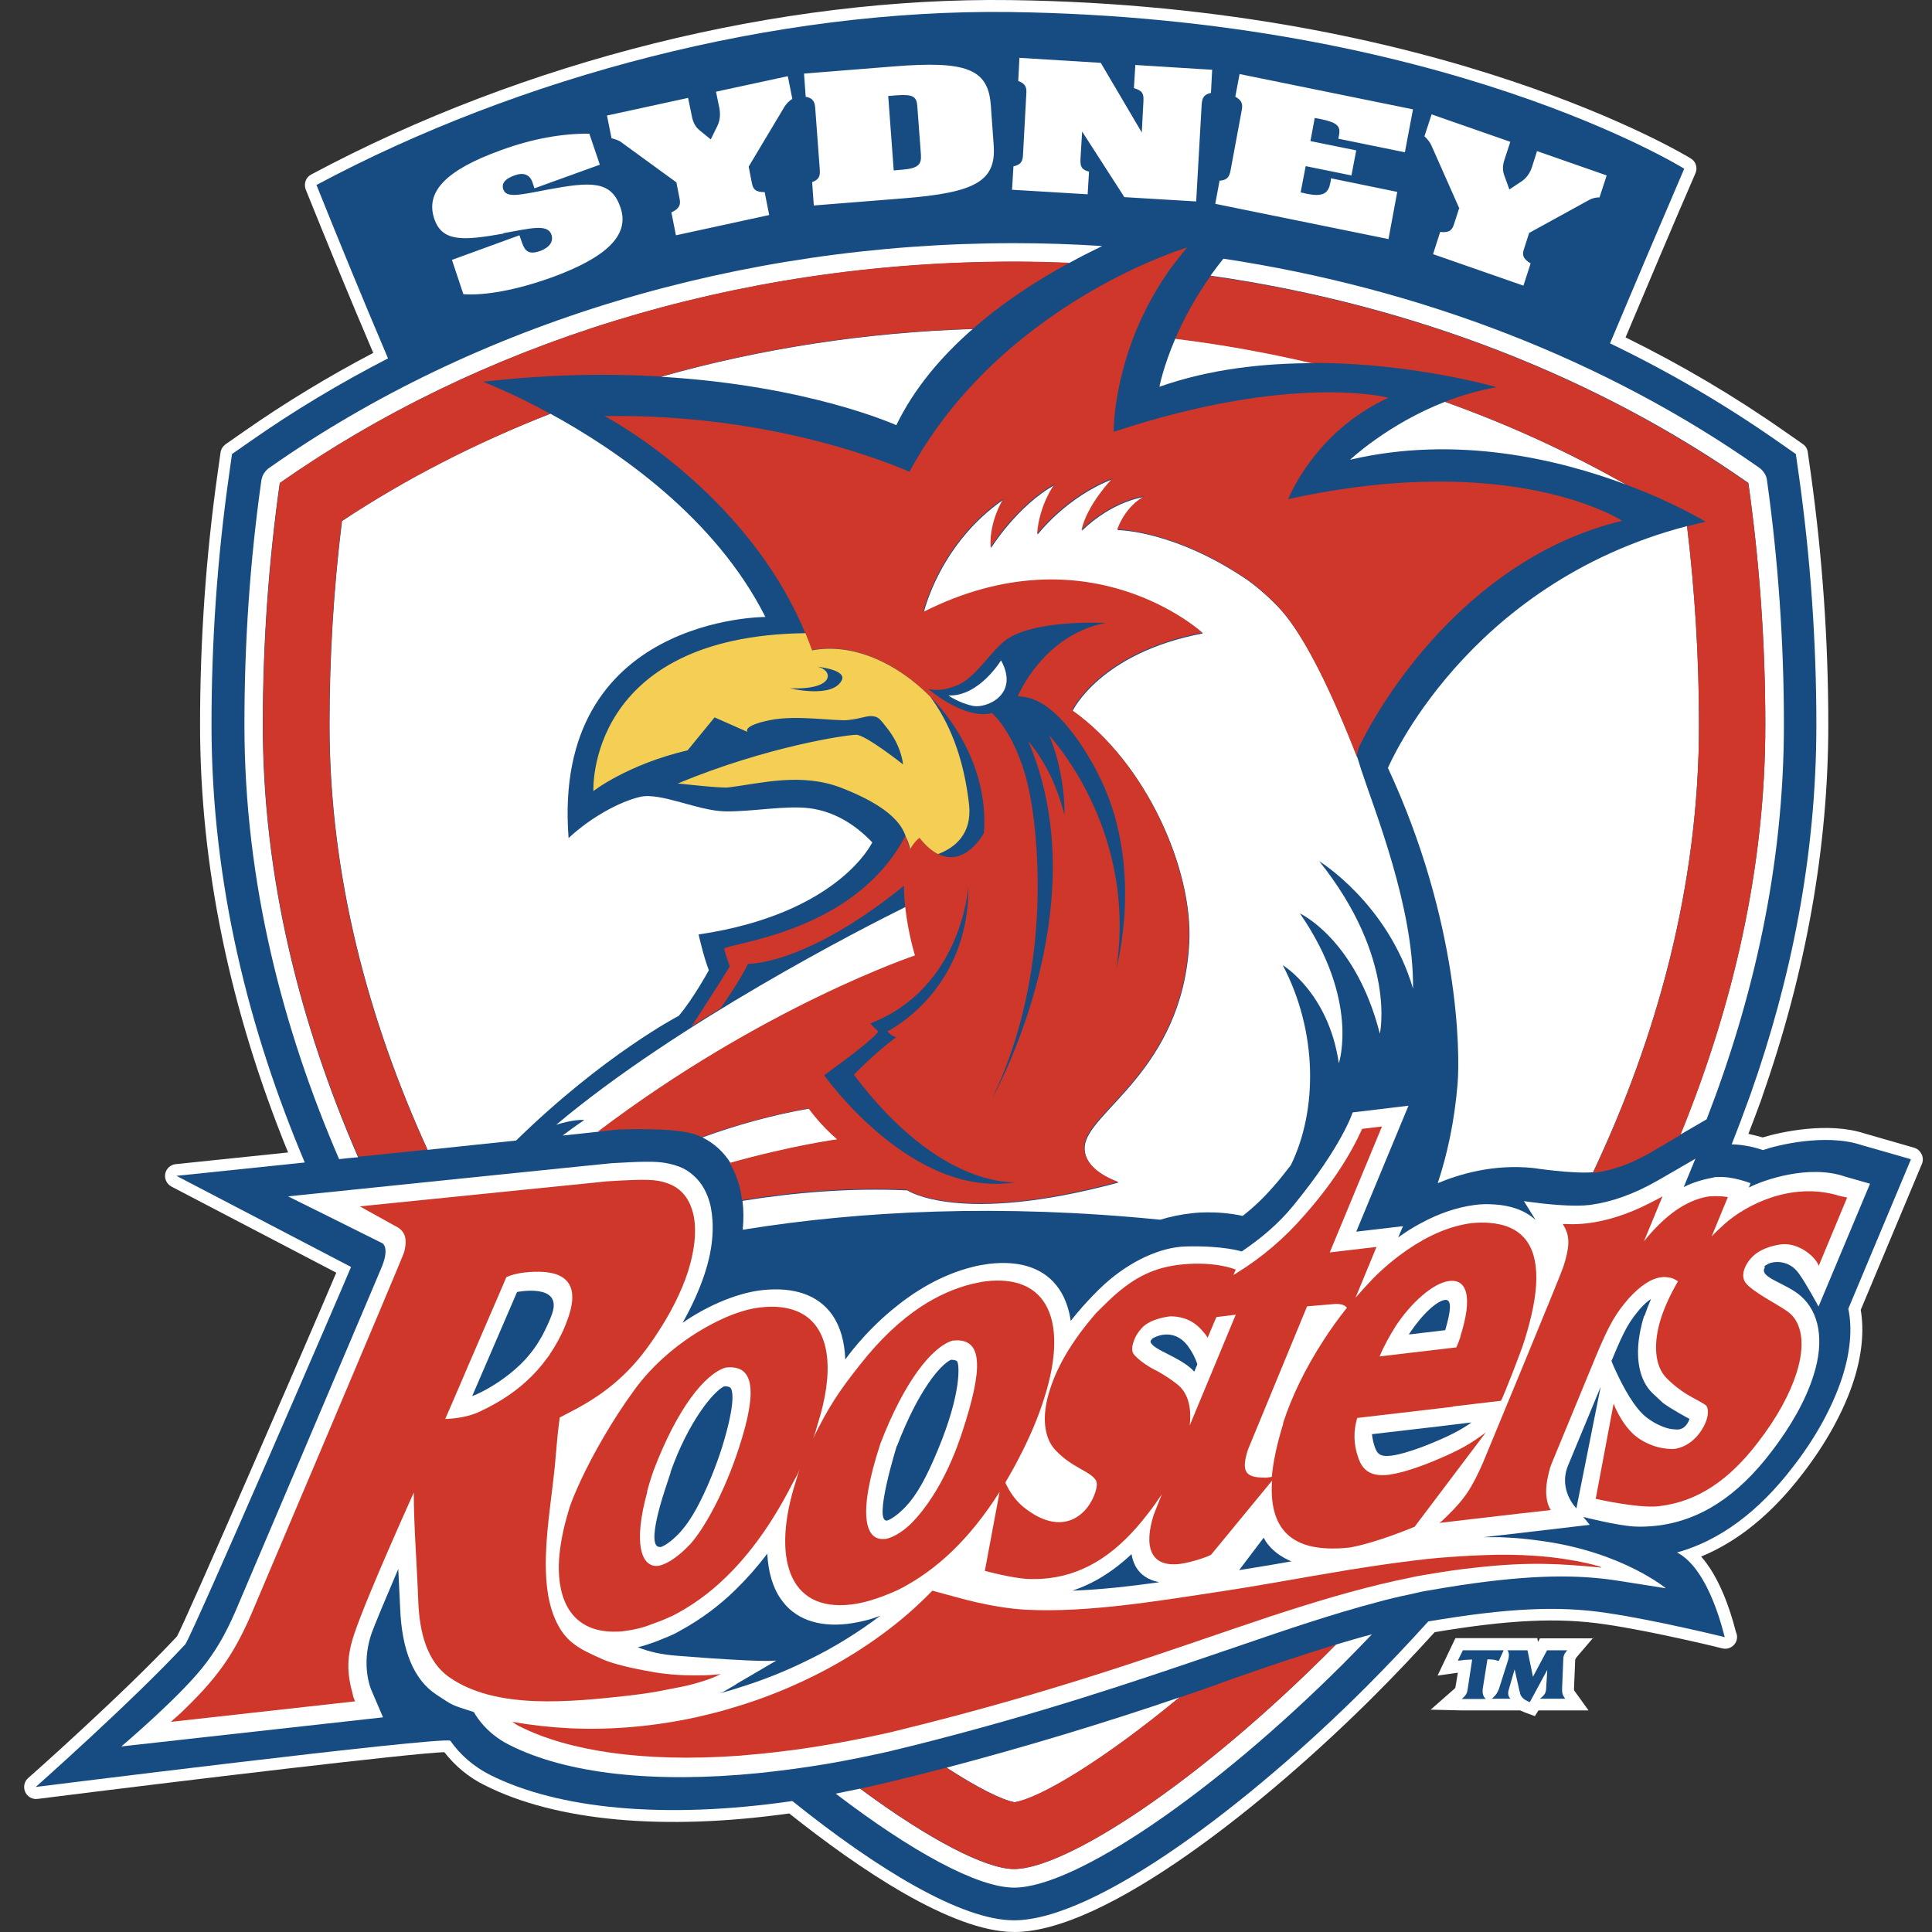 <svg width="80" height="80" viewBox="0 0 80 80" fill="none" xmlns="http://www.w3.org/2000/svg">
<rect x="0" y="0" width="80" height="80" fill="#333333" stroke="none"/>
<path fill-rule="evenodd" clip-rule="evenodd" d="M63.24 70.705C63.151 70.666 63.082 70.636 63.023 70.597H62.894L62.964 70.557C62.964 70.557 62.954 70.557 62.944 70.547L62.559 70.597H59.823L60.356 70.162C60.484 70.044 60.504 70.014 60.514 69.915L60.662 68.977C60.662 68.977 60.573 68.987 60.484 69.007L60.02 69.086L60.149 68.671L60.425 68.088H63.457L63.586 68.71L63.922 68.088H65.462L65.087 68.503C64.998 68.612 64.988 68.641 64.978 68.75L64.929 69.965C64.929 70.083 64.939 70.113 64.988 70.182L65.265 70.567L64.81 70.597H63.556L63.457 70.784L63.24 70.705ZM61.64 69.994C61.64 70.063 61.64 70.103 61.65 70.133C61.729 70.063 61.749 70.024 61.768 70.004C61.808 69.945 61.828 69.895 61.828 69.876L62.094 69.026L61.996 69.007C61.907 68.987 61.847 68.977 61.798 68.967L61.64 69.994Z" fill="#164C82"/>
<path d="M63.25 68.335L63.477 69.431L64.06 68.335H64.9C64.9 68.335 64.88 68.355 64.87 68.365C64.771 68.483 64.732 68.572 64.732 68.73L64.682 69.945C64.682 70.123 64.712 70.202 64.791 70.31C64.791 70.32 64.801 70.33 64.811 70.34H63.764C63.764 70.34 63.793 70.32 63.803 70.31C63.961 70.182 64.011 70.093 64.02 69.945L64.07 69.145L63.349 70.478H63.329L63.27 70.449C63.112 70.379 63.033 70.31 62.974 70.202C62.964 70.182 62.954 70.162 62.944 70.132V70.103L62.914 70.004L62.717 69.125L62.48 69.945C62.46 70.004 62.45 70.063 62.45 70.113C62.45 70.182 62.47 70.251 62.519 70.31C62.519 70.32 62.539 70.33 62.549 70.34H61.769C61.769 70.34 61.798 70.32 61.808 70.31C61.887 70.241 61.937 70.182 61.976 70.123C62.016 70.053 62.045 69.984 62.065 69.945L62.45 68.73C62.47 68.651 62.48 68.592 62.48 68.542C62.48 68.483 62.47 68.414 62.44 68.365C62.44 68.355 62.43 68.345 62.42 68.335H63.25ZM62.263 68.335L62.065 68.769H62.016C61.877 68.72 61.828 68.72 61.65 68.71H61.591L61.393 69.955C61.393 69.955 61.393 70.024 61.393 70.053C61.393 70.152 61.423 70.241 61.492 70.32C61.492 70.33 61.512 70.34 61.522 70.35H60.524L60.564 70.32C60.702 70.192 60.751 70.113 60.771 69.955L60.959 68.72H60.89L60.692 68.73H60.672C60.672 68.73 60.574 68.74 60.445 68.76H60.366L60.574 68.335H62.263ZM65.986 67.841H64.9H64.06H63.764L63.685 67.989L63.655 67.831H60.267L60.129 68.118L59.922 68.552L59.527 69.382L60.366 69.263L60.267 69.866C60.267 69.866 60.258 69.905 60.218 69.935L59.24 70.794L60.504 70.824H61.907H61.887H62.944C62.993 70.844 63.033 70.863 63.082 70.883L63.151 70.913L63.556 71.061L63.704 70.824H63.774H64.82H65.778L65.216 70.044L65.196 70.024V70.014C65.176 69.984 65.176 69.965 65.176 69.935L65.225 68.74V68.72L65.275 68.631L65.976 67.811L65.986 67.841Z" fill="white"/>
<path d="M79.558 47.781C79.499 47.652 79.38 47.553 79.252 47.524L77.197 46.931C75.706 46.447 73.76 46.862 72.99 47.099C72.822 47.05 72.614 47 72.397 46.951C72.565 46.526 72.723 46.092 72.881 45.667L72.96 45.45C72.96 45.45 72.98 45.4 72.98 45.38C74.787 40.234 75.706 35.059 75.706 30.002C75.706 26.525 75.459 23.038 74.985 19.631L74.856 18.722C74.837 18.584 74.767 18.465 74.649 18.386L73.898 17.863C71.814 16.401 69.602 15.097 67.31 13.971L67.34 13.902C68.248 11.758 69.187 9.516 70.204 7.175C70.303 6.948 70.224 6.691 70.016 6.563C69.918 6.504 59.695 0.242 41.847 0.004C32.276 -0.124 21.717 2.503 12.887 7.225C12.659 7.343 12.571 7.61 12.659 7.847C13.469 9.852 14.428 12.213 15.455 14.613C13.608 15.581 11.8 16.677 10.091 17.872L9.341 18.396C9.232 18.475 9.153 18.593 9.133 18.732L9.005 19.64C8.521 23.068 8.284 26.554 8.284 30.011C8.284 35.839 9.509 41.785 11.929 47.721L7.276 48.205C7.059 48.225 6.881 48.393 6.842 48.6C6.802 48.808 6.901 49.025 7.099 49.134L13.924 52.699C12.808 55.346 7.632 67.249 7.326 67.762C5.153 70.093 1.202 73.6 1.162 73.629C1.004 73.767 0.955 74.004 1.044 74.202C1.133 74.4 1.34 74.518 1.558 74.489C7.751 73.708 17.104 72.592 18.398 72.553C18.843 73.126 19.416 73.6 20.058 73.916C22.991 75.407 27.465 75.822 32.681 75.091C35.535 77.363 39.397 80 42.005 80C45.788 80 52.405 74.716 56.929 70.192C57.779 69.343 58.608 68.463 59.408 67.584C62.48 67.071 64.525 66.972 66.451 67.258C68.436 67.545 71.291 68.246 71.32 68.256C71.547 68.315 71.784 68.197 71.883 67.989C71.942 67.861 71.942 67.703 71.883 67.584C71.617 66.537 71.162 65.273 70.441 64.453C71.982 63.821 73.385 62.666 74.639 61.026C75.617 59.762 76.358 58.418 76.763 57.154C77.098 56.107 77.197 55.1 77.049 54.24L79.578 48.205C79.637 48.077 79.627 47.929 79.578 47.8L79.558 47.781Z" fill="white"/>
<path fill-rule="evenodd" clip-rule="evenodd" d="M79.113 47.998L77.049 47.405C75.558 46.921 73.523 47.435 72.999 47.622C72.713 47.523 72.229 47.395 71.706 47.385C71.952 46.763 72.189 46.131 72.417 45.499L72.496 45.281C74.145 40.609 75.212 35.473 75.212 30.011C75.212 26.554 74.965 23.087 74.491 19.709L74.362 18.801L73.612 18.277C71.409 16.736 69.088 15.383 66.668 14.218C67.636 11.916 68.653 9.516 69.74 6.987C69.74 6.987 59.734 0.745 41.827 0.498C32.068 0.37 21.509 3.165 13.104 7.659C14.062 10.049 15.05 12.45 16.067 14.84C14.092 15.857 12.175 17.003 10.358 18.277L9.607 18.801L9.479 19.709C8.995 23.127 8.758 26.564 8.758 30.011C8.758 36.599 10.329 42.713 12.62 48.136L7.306 48.689L14.536 52.462C14.171 53.351 7.988 67.643 7.672 68.088C5.459 70.468 1.479 73.994 1.479 73.994C1.479 73.994 18.122 71.91 18.645 72.078C19.06 72.671 19.613 73.145 20.265 73.481C23.11 74.923 27.564 75.338 32.809 74.577C36.325 77.402 39.812 79.516 41.985 79.516C45.383 79.516 51.754 74.666 56.564 69.856C57.443 68.977 58.302 68.068 59.142 67.14C62.421 66.587 64.515 66.488 66.5 66.784C68.535 67.08 71.419 67.791 71.419 67.791C71.399 67.782 70.817 64.996 69.444 64.285C71.212 63.791 72.822 62.596 74.244 60.739C75.192 59.524 75.893 58.23 76.288 57.016C76.624 55.959 76.703 55.001 76.535 54.191L79.123 48.017L79.113 47.998Z" fill="#164C82"/>
<path fill-rule="evenodd" clip-rule="evenodd" d="M41.984 77.392C40.839 77.392 38.508 76.207 35.614 74.064C35.278 74.133 34.942 74.202 34.606 74.271C37.747 76.671 40.483 78.163 41.994 78.163C44.513 78.163 50.242 74.261 55.615 68.898C55.98 68.532 56.385 68.118 56.81 67.673C56.316 67.802 55.822 67.95 55.319 68.098C49.541 73.935 44.069 77.392 41.994 77.392H41.984ZM50.123 11.413C58.558 12.618 66.203 15.66 72.396 19.996C72.861 23.315 73.098 26.653 73.098 30.002C73.098 35.987 71.735 41.706 69.581 46.98L70.668 46.348C72.584 41.4 73.868 35.898 73.868 30.002C73.868 26.604 73.631 23.196 73.167 19.887C73.157 19.779 73.117 19.68 73.058 19.591C72.999 19.502 72.93 19.423 72.841 19.364C66.5 14.909 58.825 11.946 50.657 10.711C50.479 10.938 50.301 11.166 50.133 11.403L50.123 11.413ZM14.822 47.909C12.422 42.388 10.881 36.343 10.881 30.011C10.881 26.574 11.128 23.236 11.582 20.006C19.711 14.297 30.349 10.84 41.994 10.84C42.765 10.84 43.525 10.86 44.276 10.889C44.721 10.642 45.175 10.415 45.639 10.188C44.424 10.109 43.209 10.069 41.994 10.069C30.655 10.069 19.692 13.368 11.148 19.374C11.059 19.433 10.99 19.512 10.931 19.601C10.871 19.69 10.842 19.788 10.822 19.897C10.348 23.245 10.121 26.623 10.121 30.011C10.121 36.55 11.721 42.625 14.042 47.998C14.309 47.968 14.565 47.938 14.832 47.919L14.822 47.909Z" fill="white"/>
<path fill-rule="evenodd" clip-rule="evenodd" d="M59.527 48.995C60.425 48.62 61.828 48.196 63.477 48.363C63.477 48.363 65.078 48.61 65.966 48.541C68.604 42.951 70.352 36.698 70.352 30.002C70.352 27.246 70.184 24.49 69.858 21.784C60.663 24.184 57.472 31.799 57.472 31.799C60.406 38.111 60.465 43.543 60.356 44.877C60.228 46.418 59.932 47.791 59.536 48.986L59.527 48.995ZM67.33 20.065C64.939 18.712 62.431 17.566 59.833 16.638C57.472 17.556 55.902 19.038 55.902 19.038C60.307 18.001 64.534 19.018 67.33 20.065ZM48.672 14.011C48.158 15.206 48.01 16.015 48.01 16.015C50.104 15.275 52.336 15.038 54.4 15.038C52.514 14.593 50.598 14.248 48.672 14.011ZM48.849 70.281C45.669 71.367 42.449 72.335 39.199 73.195C40.474 74.024 41.461 74.518 42.014 74.627C43.071 74.459 45.659 72.928 48.849 70.281ZM40.286 13.625C35.851 13.764 31.505 14.435 27.376 15.601C33.52 15.966 37.115 17.606 37.115 17.606C37.846 16.095 38.962 14.771 40.276 13.625H40.286ZM14.161 21.586C13.815 24.381 13.647 27.197 13.647 30.012C13.647 36.293 15.257 42.23 17.706 47.613C18.991 47.474 20.255 47.346 21.371 47.227C25.006 43.672 28.107 42.062 28.107 42.062C28.71 41.351 29.352 40.175 29.352 40.175C29.134 39.622 28.927 38.694 28.927 38.694C34.745 37.834 36.118 34.881 36.118 34.881C35.397 34.12 34.517 33.597 33.53 33.469C32.542 33.34 31.13 33.617 30.023 33.597C28.907 33.577 27.366 32.807 26.517 32.994C25.658 33.192 24.462 33.844 23.544 34.703C22.833 25.527 31.693 25.547 31.693 25.547C29.608 21.409 25.539 18.633 22.793 17.132C19.721 18.327 16.818 19.808 14.161 21.576V21.586ZM24.788 46.872C31.633 41.676 37.915 39.573 37.915 39.573C37.728 38.911 37.589 38.229 37.51 37.548C35.732 38.427 28.068 42.338 23.03 46.576C23.03 46.576 23.732 46.339 24.196 46.378C24.196 46.378 23.86 46.595 23.297 47.02C23.89 46.961 24.393 46.902 24.779 46.862L24.788 46.872Z" fill="white"/>
<path fill-rule="evenodd" clip-rule="evenodd" d="M58.51 40.925C58.549 37.577 56.9 33.508 56.366 31.878C56.317 31.71 56.258 31.542 56.208 31.374C55.191 28.747 54.084 26.455 53.097 25.32C52.682 24.835 52.02 24.273 51.635 24.006C48.603 21.951 46.282 21.951 46.282 21.951C46.677 20.895 47.427 20.569 47.427 20.569C45.906 20.816 44.8 21.981 44.8 21.981C45.047 20.895 46.084 19.838 46.084 19.838C44.148 20.578 42.963 22.139 42.963 22.139C43.062 20.924 43.684 20.075 43.684 20.075C42.113 20.954 41.037 22.692 41.037 22.692C40.977 21.576 41.57 20.677 41.57 20.677C38.893 22.524 38.251 25.369 38.251 25.369C45.116 21.902 49.808 26.228 49.808 26.228C45.541 27.038 44.415 29.438 44.415 29.438C47.457 31.582 49.413 36.007 49.245 39.059C48.958 44.333 45.027 46.042 44.918 47.474C44.859 48.215 45.61 48.699 46.321 48.965C39.713 50.753 37.57 49.291 37.57 49.291C35.199 49.183 32.878 49.38 30.745 49.726C30.794 50.101 30.794 50.496 30.755 50.921C35.634 50.131 41.442 49.845 48.04 50.506C48.464 50.378 48.889 50.289 49.334 50.24C49.334 50.24 50.321 50.101 51.457 50.348C51.911 49.993 52.336 49.588 52.721 49.143C52.978 48.857 53.215 48.551 53.452 48.245C54.569 45.953 54.559 42.713 53.117 39.967C53.117 39.967 55.013 41.103 55.438 44.027C55.438 44.027 56.317 41.429 53.828 37.824C53.828 37.824 56.139 38.881 57.136 42.802C57.136 42.802 57.848 39.691 54.628 35.661C54.628 35.661 57.472 37.409 58.51 40.935V40.925Z" fill="white"/>
<path fill-rule="evenodd" clip-rule="evenodd" d="M30.241 48.166C32.838 47.435 34.695 47.188 34.695 47.188C33.994 46.595 33.51 45.904 33.51 45.904C31.979 46.171 30.497 46.585 29.085 47.099C29.569 47.336 29.964 47.702 30.25 48.156L30.241 48.166ZM20.847 9.655C21.964 9.457 22.675 9.259 22.833 9.714C22.931 10.01 22.744 10.247 22.388 10.385C21.894 10.563 21.736 10.405 21.608 10.03L21.509 9.743L18.714 10.761L19.188 12.183C20.067 12.242 21.341 12.025 22.833 11.492C25.144 10.652 26.073 9.724 25.697 8.608C25.322 7.472 24.492 7.511 22.645 7.857C21.47 8.084 20.966 8.203 20.838 7.837C20.759 7.59 20.917 7.403 21.302 7.264C21.677 7.126 21.944 7.225 22.052 7.561L22.131 7.798L24.838 6.82L24.403 5.536C23.258 5.526 22.052 5.743 20.749 6.217C18.447 7.047 17.608 7.946 17.983 9.062C18.309 10.02 19.168 9.971 20.838 9.674L20.847 9.655ZM25.727 5.891L28.008 7.551L28.137 8.212C28.196 8.479 28.137 8.637 27.801 8.795L27.989 9.743L31.851 8.904L31.663 7.956C31.268 7.956 31.179 7.827 31.13 7.561L31.001 6.899L32.483 4.42C32.562 4.291 32.68 4.173 32.809 4.094L32.621 3.155L29.648 3.797L29.786 4.469C29.836 4.726 29.816 4.963 29.717 5.19L29.431 5.773L28.947 5.378C28.72 5.18 28.67 4.943 28.621 4.676L28.492 4.054L25.134 4.785L25.322 5.723C25.5 5.773 25.648 5.822 25.747 5.901L25.727 5.891ZM33.757 4.479L33.945 7.017C33.964 7.284 33.925 7.432 33.629 7.541L33.698 8.509L37.421 8.212C40.394 7.975 41.264 7.501 41.145 5.99L41.027 4.35C40.918 2.839 39.989 2.513 37.016 2.75L33.293 3.047L33.362 4.005C33.668 4.064 33.737 4.212 33.757 4.479ZM37.135 3.946C37.816 3.896 37.955 4.005 37.984 4.4L38.133 6.395C38.162 6.81 38.034 6.968 37.362 7.027L37.007 7.057L36.779 3.975L37.135 3.946ZM45.086 7.106C44.76 7.017 44.73 6.869 44.74 6.583L44.809 5.447L46.558 8.163L49.531 8.341L49.758 4.331C49.778 4.074 49.827 3.916 50.143 3.847L50.193 2.889L47.012 2.691L46.953 3.649C47.328 3.758 47.358 3.896 47.348 4.173L47.279 5.486L45.58 2.602L42.212 2.395L42.163 3.353C42.459 3.462 42.518 3.61 42.498 3.876L42.36 6.415C42.35 6.681 42.271 6.82 41.965 6.889L41.906 7.857L45.037 8.045L45.096 7.077L45.086 7.106ZM57.492 9.911L57.857 7.946L55.111 7.383C55.111 7.462 55.102 7.521 55.082 7.58C55.003 8.025 54.756 8.153 54.114 8.025C54.025 8.005 53.946 7.985 53.857 7.966L54.065 6.879L55.961 7.264L56.158 6.227L54.262 5.842L54.44 4.884L54.697 4.933C55.368 5.072 55.516 5.22 55.447 5.595L55.418 5.743L58.173 6.306L58.509 4.528L51.328 3.066L51.151 4.005C51.427 4.153 51.467 4.311 51.417 4.568L50.953 7.067C50.904 7.324 50.815 7.462 50.499 7.482L50.351 8.282L50.321 8.44L57.502 9.901L57.492 9.911ZM60.416 8.637L60.208 9.279C60.129 9.536 60.011 9.645 59.635 9.605L59.339 10.524L63.082 11.828L63.379 10.909C63.043 10.701 63.023 10.543 63.112 10.287L63.319 9.645L65.799 8.282C65.927 8.212 66.065 8.173 66.233 8.173L66.529 7.264L63.645 6.257L63.438 6.909C63.359 7.156 63.221 7.353 63.033 7.491L62.5 7.847L62.282 7.244C62.184 6.958 62.253 6.731 62.342 6.474L62.539 5.872L59.28 4.736L58.983 5.644C59.122 5.773 59.22 5.901 59.27 6.02L60.435 8.647L60.416 8.637Z" fill="white"/>
<path fill-rule="evenodd" clip-rule="evenodd" d="M73.059 52.433C73.059 52.433 73.236 52.294 73.404 52.275C73.404 52.275 74.056 52.117 74.491 52.739C74.817 53.193 75.301 54.102 75.301 54.102L77.434 49.015L76.397 48.719C74.906 48.205 73.029 48.857 72.417 49.173L72.486 48.995C72.486 48.995 71.755 48.699 71.123 48.739C71.063 48.739 71.004 48.739 70.945 48.758C70.54 48.837 70.125 48.946 69.72 49.154L70.204 47.978L69.918 48.146L68.792 48.798L68.634 48.887C67.656 49.45 66.718 49.776 65.838 49.894C65.671 49.914 65.473 49.924 65.275 49.924C64.307 49.924 63.102 49.736 63.102 49.736L63.586 50.517C63.122 50.092 62.51 49.914 61.897 49.875C61.621 49.855 61.344 49.855 61.068 49.894C60.327 49.993 59.596 50.24 58.865 50.635C58.539 50.803 58.213 51.01 57.897 51.238L58.095 50.773L56.159 51.001L58.322 45.785L56.011 46.062C56.011 46.062 55.576 47.455 53.551 49.924C52.939 50.675 52.218 51.277 51.418 51.82C51.418 51.82 50.657 51.573 49.116 51.613C48.059 51.633 46.785 52.225 45.738 53.174C45.432 53.45 45.116 53.786 44.849 54.082C44.672 54.28 44.504 54.487 44.336 54.695C44.306 54.477 44.257 54.27 44.188 54.062C44.108 53.816 44 53.588 43.852 53.371C43.279 52.532 42.281 52.176 40.948 52.334C40.721 52.364 40.503 52.403 40.306 52.453C38.962 52.779 37.827 53.499 36.947 54.23C35.733 55.238 35.022 56.265 35.002 56.295C34.972 55.564 34.804 54.951 34.478 54.468C34.478 54.458 34.459 54.448 34.449 54.428C33.866 53.618 32.878 53.282 31.574 53.42C30.389 53.549 29.115 54.181 28.265 54.774C28.651 54.092 28.957 53.411 29.174 52.759C29.362 52.186 29.471 51.653 29.5 51.159C29.53 50.724 29.5 50.329 29.431 49.973C29.312 49.42 29.066 48.976 28.7 48.66C28.532 48.511 28.345 48.393 28.137 48.314C27.703 48.156 27.357 48.097 26.715 48.106C26.359 48.106 25.915 48.136 25.322 48.166C25.253 48.166 11.929 49.539 11.929 49.539C11.929 49.539 15.237 51.178 15.623 51.376L15.84 51.484C15.84 51.484 16.018 51.593 15.949 51.998C15.929 52.117 15.889 52.255 15.82 52.433L15.307 53.648C13.45 58.023 11.593 62.399 9.726 66.775C9.351 67.614 9.044 68.177 8.551 68.839C7.553 70.182 5.024 72.316 5.024 72.316L15.86 71.111L15.386 70.004C15.336 69.896 14.961 68.967 15.356 67.723C15.475 67.347 16.126 65.826 16.492 64.967L16.571 66.616C16.64 68.325 17.124 69.55 18.072 70.172C18.793 70.646 18.665 70.587 19.623 70.893C19.623 70.893 20.038 71.723 21.075 72.246C23.465 73.461 27.09 73.847 31.397 73.422C32.355 73.323 33.303 73.195 34.251 73.037C35.061 72.898 35.881 72.73 36.73 72.543C37.106 72.454 37.471 72.365 37.827 72.276C43.062 70.962 46.963 69.629 50.134 68.552C50.539 68.414 50.944 68.276 51.349 68.138C53.275 67.476 55.201 66.824 57.038 66.34C57.472 66.221 57.917 66.113 58.361 66.024C58.589 65.974 58.816 65.915 59.043 65.876C59.556 65.787 60.031 65.708 60.485 65.639C63.468 65.194 65.364 65.194 67.043 65.461L68.979 65.767C68.979 65.767 67.211 64.295 63.932 63.821C63.33 63.732 62.727 63.673 62.124 63.653C61.888 63.653 61.65 63.653 61.413 63.653L62.204 63.564L65.829 63.14L65.562 62.814C65.562 62.814 66.954 63.169 67.666 63.209C67.962 63.228 68.288 63.209 68.584 63.179C70.382 62.972 71.942 61.964 73.355 60.107C74.165 59.05 74.777 57.964 75.093 56.956C75.567 55.475 75.311 54.329 74.58 53.677C73.948 53.114 72.812 52.907 73.078 52.482L73.059 52.433Z" fill="white"/>
<path fill-rule="evenodd" clip-rule="evenodd" d="M61.483 64.394C62.184 64.374 62.885 64.384 63.577 64.424C65.266 64.542 66.52 64.927 66.253 64.907C64.663 64.759 63.349 64.651 61.038 64.917C60.435 64.987 59.774 65.085 59.023 65.204C58.895 65.224 58.766 65.243 58.628 65.273C58.351 65.332 58.065 65.382 57.788 65.451C56.05 65.836 54.361 66.34 52.553 66.942C48.593 68.256 44.049 69.975 37.046 71.683C36.947 71.703 36.849 71.733 36.76 71.752C35.663 71.999 34.557 72.207 33.451 72.375C33.105 72.424 32.76 72.473 32.424 72.513C31.811 72.592 31.199 72.651 30.587 72.701C26.586 72.997 23.505 72.493 21.519 71.496C21.401 71.436 21.292 71.367 21.193 71.298C21.964 71.436 22.764 71.535 23.593 71.565C25.361 71.644 27.13 71.476 28.838 71.1C29.362 70.982 29.875 70.854 30.379 70.695C31.653 70.32 32.878 69.817 34.053 69.204C35.792 68.295 37.333 67.159 38.587 65.866C39.18 66.024 39.97 66.251 40.424 66.35C41.096 66.498 41.768 66.616 42.479 66.656C45.037 66.784 47.951 66.29 50.618 65.885C51.803 65.708 52.998 65.49 54.193 65.283C54.727 65.194 55.25 65.095 55.773 65.016C56.692 64.868 57.601 64.73 58.51 64.621C58.875 64.582 59.24 64.542 59.616 64.502C60.238 64.443 60.85 64.404 61.463 64.394H61.483ZM47.931 56.788C48.138 56.907 48.356 57.035 48.721 57.312C49.166 57.638 49.353 58.24 49.264 59.021L51.013 54.813L51.161 54.457L50.361 54.556L50.311 54.665L49.995 55.416C49.946 55.307 49.877 55.228 49.798 55.149C49.452 54.734 48.998 54.536 48.455 54.527C48.455 54.527 47.645 54.586 47.269 55.011C47.111 55.178 46.993 55.376 46.923 55.593C46.854 55.801 46.844 55.988 46.953 56.117C47.299 56.522 47.921 56.798 47.921 56.798L47.931 56.788ZM52.346 61.194C52.415 61.213 52.672 61.164 52.672 61.164C52.731 60.522 52.889 59.791 53.146 58.961C53.502 57.855 54.075 56.67 54.835 55.504C55.131 55.05 55.457 54.596 55.793 54.171C55.704 54.062 55.596 54.013 55.329 54.013L54.144 54.112L51.694 60.048C51.408 60.947 51.576 61.203 52.356 61.203L52.346 61.194Z" fill="white"/>
<path fill-rule="evenodd" clip-rule="evenodd" d="M17.697 47.603C15.237 42.23 13.637 36.283 13.637 30.002C13.637 27.177 13.815 24.352 14.151 21.576C16.817 19.818 19.721 18.337 22.783 17.131C21.154 16.242 19.998 15.808 19.998 15.808C22.744 15.492 25.213 15.462 27.376 15.591C31.505 14.425 35.851 13.744 40.286 13.615C41.491 12.558 42.864 11.65 44.286 10.879C43.525 10.85 42.765 10.83 42.004 10.83C30.369 10.83 19.731 14.287 11.592 19.996C11.128 23.315 10.891 26.653 10.891 30.002C10.891 36.333 12.432 42.378 14.832 47.899C15.78 47.8 16.748 47.701 17.706 47.603H17.697ZM48.839 70.281C45.639 72.918 43.061 74.449 42.004 74.627C41.441 74.518 40.464 74.024 39.189 73.195C38.36 73.412 37.5 73.629 36.631 73.837C36.295 73.916 35.95 73.995 35.624 74.064C38.518 76.207 40.859 77.392 41.994 77.392C44.078 77.392 49.541 73.935 55.319 68.098C53.916 68.523 52.474 69.016 51.052 69.51C51.052 69.51 50.242 69.817 48.839 70.291V70.281ZM54.39 15.028C58.549 15.028 61.976 16.035 61.976 16.035C61.206 16.163 60.494 16.381 59.833 16.638C62.42 17.556 64.929 18.702 67.329 20.065C69.364 20.826 70.629 21.606 70.629 21.606C70.362 21.665 70.105 21.724 69.858 21.794C70.184 24.52 70.352 27.265 70.352 30.011C70.352 36.698 68.604 42.96 65.966 48.551C66.006 48.551 66.045 48.551 66.085 48.551C66.776 48.462 67.527 48.195 68.317 47.741L69.582 47C71.735 41.726 73.098 36.007 73.098 30.021C73.098 26.584 72.851 23.245 72.397 20.016C66.204 15.67 58.559 12.627 50.123 11.432C49.55 12.242 49.057 13.111 48.662 14.03C50.607 14.267 52.514 14.613 54.39 15.057V15.028Z" fill="#CE3729"/>
<path fill-rule="evenodd" clip-rule="evenodd" d="M37.708 19.561C37.708 19.561 32.453 17.102 25.035 17.23C25.035 17.23 30.873 20.282 33.342 26.209C33.441 26.446 33.53 26.683 33.619 26.92C35.278 26.604 37.105 27.424 38.498 28.826C39.94 30.278 40.908 32.362 40.74 34.496C40.74 34.496 39.97 35.938 38.834 35.355C38.587 35.236 38.33 35.019 38.063 34.683C38.063 34.683 37.866 34.792 37.668 35.167C37.668 35.167 37.629 34.91 37.481 34.624C35.387 38.644 30.162 39.039 29.984 39.286C29.984 39.286 30.132 39.81 30.221 40.017C30.221 40.017 29.658 40.936 28.631 42.506L29.836 41.755C29.836 41.755 30.675 40.56 30.972 39.908C30.972 39.908 33.322 40.007 37.431 36.678C37.431 36.678 37.421 37.004 37.481 37.538C37.54 38.051 37.649 38.753 37.886 39.563C37.886 39.563 31.604 41.666 24.749 46.862C25.282 46.803 25.588 46.773 25.618 46.773C25.618 46.773 27.969 46.664 28.838 46.99C28.907 47.02 28.986 47.059 29.055 47.089C30.468 46.575 31.959 46.161 33.48 45.894C33.48 45.894 33.964 46.585 34.666 47.178C34.666 47.178 32.809 47.425 30.211 48.156C30.478 48.59 30.655 49.104 30.725 49.697C32.858 49.351 35.179 49.153 37.55 49.262C37.55 49.262 39.693 50.734 46.301 48.936C45.59 48.679 44.849 48.185 44.898 47.445C45.007 46.022 48.948 44.314 49.225 39.029C49.393 35.977 47.427 31.552 44.395 29.409C44.395 29.409 45.521 27.009 49.788 26.199C49.788 26.199 45.096 21.872 38.231 25.339C38.231 25.339 38.873 22.505 41.55 20.648C41.55 20.648 40.957 21.556 41.017 22.663C41.017 22.663 42.103 20.924 43.664 20.045C43.664 20.045 43.032 20.895 42.943 22.11C42.943 22.11 44.128 20.549 46.064 19.808C46.064 19.808 45.027 20.865 44.78 21.952C44.78 21.952 45.896 20.786 47.407 20.539C47.407 20.539 46.657 20.865 46.261 21.922C46.261 21.922 48.583 21.922 51.615 23.976C52 24.233 52.652 24.806 53.077 25.29C54.065 26.426 55.171 28.727 56.188 31.345C56.188 31.345 56.198 31.068 56.316 30.851C57.492 28.441 61.127 23.008 67.171 21.566C67.171 21.566 62.677 18.613 53.343 20.668C53.343 20.668 54.41 17.882 57.492 16.47C57.492 16.47 53.561 15.413 46.113 17.882C46.113 17.882 46.094 16.065 47.002 13.793C47.378 12.864 47.862 11.976 48.434 11.166C48.612 10.929 48.79 10.691 48.978 10.464C49.037 10.395 49.096 10.316 49.156 10.247C49.156 10.247 48.968 10.306 48.632 10.425C48.286 10.553 47.763 10.761 47.15 11.037C45.649 11.729 44.217 12.578 42.893 13.576C41.007 14.998 39.061 16.944 37.658 19.532L37.708 19.561ZM26.102 70.202C26.626 70.142 27.149 70.063 27.663 69.955C27.85 69.915 28.038 69.886 28.226 69.846C28.561 69.777 28.887 69.688 29.213 69.579C29.431 69.51 29.638 69.421 29.846 69.323C29.559 69.352 29.283 69.372 28.996 69.372C28.591 69.372 28.186 69.372 27.781 69.332C27.495 69.303 27.208 69.273 26.932 69.214C26.23 69.096 25.391 68.898 25.006 68.73C23.979 68.276 23.386 68.009 22.961 66.982C22.645 66.221 22.576 65.322 22.606 64.374C22.625 63.742 22.695 63.08 22.773 62.428L22.902 61.362C22.951 60.967 22.991 60.581 23.02 60.186C23.06 59.692 23.109 59.189 23.178 58.695L23.86 58.339C23.919 58.31 23.979 58.27 24.038 58.24C25.253 57.559 26.132 56.749 26.872 55.712C26.971 55.574 27.07 55.435 27.159 55.297C27.771 54.378 28.206 53.509 28.483 52.67C28.641 52.166 28.739 51.692 28.769 51.267C28.799 50.833 28.769 50.437 28.66 50.102C28.502 49.588 28.186 49.213 27.712 49.025C27.683 49.015 27.653 49.005 27.633 48.995C27.159 48.827 26.764 48.818 25.144 48.916C25.124 48.916 14.901 49.953 14.901 49.953C14.901 49.953 16.255 50.704 16.324 50.744C16.808 50.961 16.867 51.316 16.738 51.84C16.679 52.067 10.387 66.883 10.387 66.883C9.647 68.562 8.975 69.51 7.474 70.942C7.335 71.071 7.217 71.16 7.079 71.298L14.704 70.449C14.654 70.34 14.625 70.261 14.605 70.152C14.358 69.254 14.348 68.602 14.674 67.644C15.217 66.034 17.134 61.806 17.134 61.806C17.134 63.209 17.262 64.72 17.321 66.33C17.371 67.564 17.667 68.799 18.605 69.451C20.531 70.794 23.554 70.488 26.122 70.202H26.102Z" fill="#CE3729"/>
<path fill-rule="evenodd" clip-rule="evenodd" d="M60.149 58.24L62.154 58.003C62.312 57.687 62.964 56.018 63.112 55.544C63.438 54.517 63.606 53.667 63.616 52.966C63.636 51.494 62.974 50.734 61.66 50.635C61.423 50.615 61.186 50.625 60.949 50.645C60.04 50.763 59.151 51.148 58.262 51.761C57.749 52.117 57.275 52.512 56.84 52.956C56.593 53.213 56.366 53.47 56.129 53.736L56.998 51.633L55.062 51.86L57.225 46.645L56.405 46.743C55.902 47.85 55.151 49.035 54.005 50.329C53.205 51.257 52.267 52.057 51.23 52.699L51.072 52.798L51.17 52.571C51.17 52.571 50.37 52.225 48.988 52.354C47.812 52.462 47.002 52.877 46.113 53.667C45.975 53.796 45.827 53.934 45.679 54.082C45.58 54.181 45.491 54.27 45.392 54.368C44.414 55.485 43.782 56.561 43.476 57.539C43.12 58.626 43.219 59.544 43.713 60.058C44.414 60.799 45.175 60.917 45.392 61.322C45.432 61.45 45.432 61.539 45.353 61.796C45.056 62.715 43.99 63.722 42.35 62.379C41.985 62.073 41.748 61.658 41.629 61.391C41.817 61.065 42.014 60.729 42.192 60.374C42.636 59.524 42.992 58.685 43.229 57.924C43.782 56.215 43.792 54.843 43.279 53.993C42.844 53.272 42.034 52.917 40.829 53.055C40.641 53.075 40.454 53.124 40.256 53.163C39.525 53.341 38.824 53.657 38.142 54.102C37.273 54.675 36.444 55.455 35.634 56.482C34.774 57.559 34.31 58.25 33.668 59.564C33.777 59.297 33.767 59.268 33.846 59.011C34.547 56.828 34.379 55.178 33.342 54.477C32.878 54.171 32.256 54.043 31.446 54.141C30.794 54.22 30.004 54.517 29.194 54.981C28.117 55.593 27.03 56.492 26.25 57.579C25.796 58.201 25.381 58.843 24.996 59.505C24.225 60.818 23.791 61.855 23.633 62.28C23.613 62.33 23.603 62.379 23.583 62.428C23.504 62.685 23.435 62.932 23.376 63.169C23.218 63.831 23.129 64.453 23.139 65.006C23.169 66.547 23.89 67.545 25.381 67.564C25.549 67.564 25.707 67.564 25.875 67.535C26.112 67.505 26.369 67.456 26.636 67.377C26.744 67.347 26.853 67.308 26.951 67.268C27.208 67.179 27.465 67.081 27.722 66.962C27.752 66.942 27.791 66.932 27.821 66.922C28.611 66.517 29.352 65.994 30.033 65.332C31.06 64.344 31.979 63.06 32.799 61.46C32.957 61.154 32.996 61.124 33.125 60.828C33.016 61.095 33.036 61.085 32.957 61.332C31.959 64.433 32.611 66.754 35.248 66.439C35.485 66.409 35.742 66.359 36.009 66.28C36.414 66.162 36.819 66.004 37.204 65.826C38.824 65.006 40.187 63.673 41.392 61.776L40.78 65.046C40.78 65.046 41.906 65.352 42.577 65.382C42.854 65.391 43.14 65.382 43.407 65.352C45.017 65.164 46.321 64.256 47.526 62.685C47.743 62.409 47.931 62.142 48.108 61.875C48.108 61.875 47.832 62.567 47.773 62.725C47.358 64.028 47.624 64.907 48.849 64.759C49.136 64.73 49.797 64.552 50.143 64.384L52.672 61.312C52.543 63.209 53.383 64.177 55.339 64.117C55.516 64.117 55.704 64.098 55.902 64.078C57.047 63.87 58.578 63.218 58.578 63.218L61.522 59.317C60.87 59.801 60.425 60.058 59.359 60.502C58.855 60.71 58.44 60.848 58.084 60.947C57.897 60.996 57.709 61.036 57.522 61.065C56.8 61.154 56.435 60.917 56.247 60.374C56.03 59.761 56.05 59.238 56.198 58.715L60.169 58.25L60.149 58.24Z" fill="#CE3729"/>
<path fill-rule="evenodd" clip-rule="evenodd" d="M76.071 49.489C74.155 48.946 72.308 49.884 71.419 50.675C71.241 50.833 71.053 51.01 70.876 51.198L71.547 49.568C71.31 49.529 71.063 49.519 70.826 49.539C70.816 49.539 70.796 49.539 70.787 49.539C70.125 49.627 69.433 50.003 68.791 50.615C68.544 50.852 68.297 51.109 68.07 51.405L68.841 49.539C68.673 49.637 68.495 49.726 68.317 49.815C67.418 50.279 66.539 50.556 65.72 50.655C65.443 50.684 65.157 50.704 64.88 50.684C64.821 50.684 64.761 50.684 64.712 50.684C64.742 50.734 64.771 50.793 64.801 50.842C64.999 51.237 64.999 51.642 64.732 52.462C64.613 52.838 61.462 60.433 61.413 60.552C60.949 61.609 60.663 62.053 59.922 62.774C59.813 62.883 59.714 62.981 59.606 63.06L59.862 63.031L60.939 62.903L62.826 62.685L64.218 62.527C64.169 62.468 64.139 62.379 64.1 62.29C63.981 61.895 64.001 61.49 64.149 60.917C64.169 60.828 64.198 60.739 64.238 60.631L66.085 56.156C66.648 54.813 66.895 54.398 67.458 53.746C67.932 53.233 68.386 52.926 68.811 52.887C68.93 52.867 69.038 52.887 69.157 52.907C69.275 52.926 69.374 52.986 69.483 53.055C69.177 53.578 68.949 54.072 68.791 54.546C68.436 55.633 68.515 56.581 69.019 57.075C69.019 57.075 69.443 57.519 70.006 57.826C70.273 57.974 70.559 58.122 70.648 58.201C70.737 58.3 70.747 58.556 70.658 58.813C70.589 59.031 70.224 59.821 69.394 59.989C69.246 60.018 68.841 59.989 68.574 59.9C68.307 59.821 67.942 59.663 67.646 59.396C67.083 58.873 66.816 58.122 66.816 58.122L66.075 62.063C66.075 62.063 67.843 62.468 68.693 62.369C70.303 62.181 71.616 61.273 72.811 59.702C73.602 58.675 74.115 57.707 74.382 56.877C74.767 55.692 74.629 54.754 74.036 54.319C73.671 54.043 72.564 53.499 72.278 53.114C72.021 52.759 72.337 52.245 72.594 52.008C72.861 51.751 73.335 51.573 73.779 51.524C74.481 51.455 75.172 52.028 75.31 52.413L76.486 49.588L76.081 49.499L76.071 49.489ZM63.576 64.424C62.875 64.374 62.174 64.364 61.482 64.394C60.87 64.414 60.258 64.453 59.635 64.503C59.27 64.532 58.904 64.572 58.529 64.621C57.62 64.73 56.712 64.868 55.793 65.016C55.27 65.105 54.736 65.194 54.213 65.283C53.017 65.49 51.822 65.708 50.637 65.885C47.97 66.29 45.047 66.784 42.498 66.656C41.787 66.616 41.106 66.498 40.444 66.35C39.989 66.251 39.199 66.024 38.607 65.866C37.352 67.169 35.801 68.295 34.073 69.204C32.898 69.817 31.673 70.32 30.399 70.696C29.895 70.854 29.372 70.982 28.858 71.101C27.149 71.476 25.381 71.644 23.613 71.565C22.803 71.525 22.003 71.436 21.213 71.298C21.322 71.377 21.43 71.446 21.539 71.496C23.524 72.493 26.606 72.987 30.606 72.701C31.218 72.651 31.831 72.592 32.443 72.513C32.789 72.474 33.135 72.424 33.471 72.375C34.527 72.217 35.624 72.009 36.779 71.752C36.878 71.733 36.977 71.703 37.066 71.683C44.069 69.975 48.612 68.256 52.573 66.942C54.381 66.35 56.07 65.836 57.808 65.451C58.084 65.391 58.361 65.332 58.648 65.273C58.786 65.253 58.904 65.224 59.043 65.204C59.793 65.076 60.465 64.977 61.057 64.917C63.369 64.651 64.683 64.759 66.273 64.908C66.539 64.927 65.275 64.542 63.596 64.424H63.576Z" fill="#CE3729"/>
<path fill-rule="evenodd" clip-rule="evenodd" d="M34.132 44.52C35.169 43.77 36.305 42.901 36.364 42.703C36.147 42.515 36.038 42.377 36.038 42.377C39.841 40.906 40.098 36.708 40.098 36.708C40.137 41.054 36.75 42.703 36.75 42.703C36.858 42.871 37.105 42.95 37.105 42.95C36.177 43.641 35.357 44.501 35.357 44.501C38.972 49.31 42.093 48.945 42.093 48.945C37.777 49.696 34.132 44.53 34.132 44.53V44.52Z" fill="#164C82"/>
<path fill-rule="evenodd" clip-rule="evenodd" d="M45.412 31.937C47.437 35.73 46.232 40.076 46.232 40.076C46.815 36.165 45.333 33.142 44.316 31.602C43.831 30.861 43.446 30.456 43.446 30.456C43.664 30.979 43.812 31.503 43.901 31.967C44.108 32.994 44.078 33.745 44.078 33.745C43.95 33.241 43.782 32.747 43.565 32.263C43.091 31.236 42.577 30.693 42.577 30.693C42.844 31.315 43.051 31.947 43.209 32.589C44.77 38.95 41.076 45.499 41.076 45.499C43.229 41.064 43.15 36.184 42.735 33.399C42.715 33.281 42.696 33.172 42.676 33.063C42.222 30.495 41.076 29.527 41.076 29.527C39.93 29.824 38.429 28.52 38.429 28.52C38.429 28.52 38.853 28.698 39.624 28.381C40.384 28.066 40.839 27.196 41.56 26.574C42.666 25.626 45.787 25.794 45.787 25.794C43.18 26.288 42.142 28.836 42.142 28.836C42.449 28.836 42.755 28.915 43.081 29.093C43.831 29.517 44.622 30.456 45.412 31.927V31.937Z" fill="#164C82"/>
<path fill-rule="evenodd" clip-rule="evenodd" d="M37.678 35.177C37.886 34.812 38.073 34.693 38.073 34.693C38.34 35.029 38.597 35.246 38.844 35.365C39.525 35.108 40.256 34.545 40.128 33.32C39.901 31.305 39.278 29.863 38.508 28.836C37.115 27.433 35.288 26.614 33.628 26.93C33.539 26.693 33.451 26.456 33.352 26.218C24.265 26.337 24.571 32.757 24.571 32.757C24.571 32.757 25.964 31.661 28.473 31.068L29.589 29.705L30.952 30.308C30.952 30.308 30.705 30.051 31.91 29.814C33.016 29.596 34.577 29.873 35.13 29.814C35.673 29.755 35.89 29.626 36.137 29.656C36.384 29.685 36.443 29.784 36.71 30.12C37.342 30.9 37.392 31.651 37.392 31.651C37.392 31.651 35.841 30.426 35.456 30.426C35.071 30.426 31.781 30.9 28.068 32.441C28.068 32.441 29.826 32.639 30.142 32.609C31.505 32.441 33.184 31.967 34.883 32.639C36.789 33.389 37.342 34.11 37.51 34.654C37.658 34.94 37.698 35.197 37.698 35.197L37.678 35.177Z" fill="#F4CF53"/>
<path fill-rule="evenodd" clip-rule="evenodd" d="M34.853 28.174C34.458 28.935 32.71 28.5 32.71 28.5C34.685 28.579 34.478 27.681 33.796 27.602C33.796 27.602 35.09 27.72 34.853 28.174Z" fill="#164C82"/>
<path fill-rule="evenodd" clip-rule="evenodd" d="M41.451 27.345C41.451 27.345 40.533 28.856 39.269 28.797C39.269 28.797 39.713 29.113 40.296 29.231C40.829 29.34 42.232 28.777 41.451 27.345ZM49.264 59.011C49.353 58.231 49.166 57.628 48.721 57.302C48.474 57.105 48.207 56.937 47.931 56.779C47.931 56.779 47.319 56.502 46.963 56.097C46.854 55.969 46.864 55.791 46.933 55.574C47.002 55.356 47.121 55.159 47.279 54.991C47.654 54.576 48.464 54.507 48.464 54.507C48.998 54.507 49.462 54.705 49.807 55.129C49.877 55.208 49.956 55.297 50.005 55.396L50.321 54.645L50.37 54.537L51.171 54.438L51.022 54.794L49.274 59.001L49.264 59.011Z" fill="white"/>
<path fill-rule="evenodd" clip-rule="evenodd" d="M60.919 58.912C60.485 59.209 60.09 59.426 59.25 59.772C59.112 59.831 58.993 59.87 58.875 59.92C58.341 60.117 57.926 60.236 57.62 60.275C57.156 60.334 57.028 60.206 56.929 59.92C56.87 59.752 56.83 59.574 56.81 59.386L59.526 59.07L60.919 58.902V58.912ZM53.492 64.651C52.77 64.779 52.04 64.898 51.309 65.016C51.556 64.69 52.326 63.673 52.326 63.673C52.356 63.722 52.385 63.782 52.415 63.831C52.672 64.206 53.037 64.473 53.492 64.661V64.651ZM47.98 65.52C46.765 65.688 45.56 65.826 44.404 65.866C45.274 65.579 46.084 65.076 46.854 64.355C46.894 64.592 46.972 64.799 47.091 64.967C47.239 65.184 47.516 65.421 47.98 65.51V65.52ZM30.478 69.738L32.147 68.76C31.702 68.809 30.389 68.73 29.352 68.661C28.917 68.631 28.473 68.592 28.038 68.562C27.396 68.513 26.863 68.394 26.408 68.207C26.477 68.187 26.547 68.177 26.616 68.157C26.902 68.068 27.189 67.97 27.465 67.851C27.623 67.792 27.771 67.723 27.929 67.653C28.018 67.604 28.107 67.555 28.196 67.505C29.026 67.051 29.796 66.478 30.468 65.816C30.942 65.352 31.376 64.858 31.771 64.335C31.811 65.076 31.989 65.718 32.325 66.201C32.888 67.031 33.856 67.387 35.11 67.239C35.406 67.199 35.703 67.14 35.989 67.061C36.137 67.021 36.295 66.962 36.453 66.903C35.525 67.604 34.537 68.216 33.5 68.72C32.572 69.184 31.604 69.57 30.616 69.876C30.349 69.965 30.082 70.044 29.816 70.113C29.875 70.083 29.944 70.064 30.003 70.024L30.478 69.748V69.738ZM65.275 62.458C65.275 62.458 64.524 61.717 64.919 60.71L66.282 57.421L66.174 57.954L65.275 62.458ZM68.08 54.487C68.011 54.695 67.962 54.902 67.922 55.1C67.695 56.216 67.873 57.164 68.436 57.697L68.86 58.092C69.167 58.329 69.937 58.744 69.957 58.754C69.937 58.823 69.828 59.139 69.522 59.189C69.443 59.199 69.364 59.189 69.255 59.179C69.255 59.179 68.811 59.159 68.209 58.715C67.695 58.339 67.221 57.45 66.915 56.789C66.846 56.65 66.786 56.502 66.727 56.354L66.766 56.265C67.28 55.02 67.478 54.705 67.932 54.171C68.06 54.033 68.209 53.885 68.367 53.786C68.268 54.013 68.179 54.24 68.1 54.477L68.08 54.487ZM47.753 55.406C47.753 55.406 48.563 54.912 49.185 55.732C49.353 55.959 49.491 56.216 49.58 56.492L49.452 56.798C48.928 56.206 47.753 55.91 47.644 55.574C47.624 55.524 47.684 55.455 47.743 55.406H47.753Z" fill="#164C82"/>
<path fill-rule="evenodd" clip-rule="evenodd" d="M22.763 56.077C23.307 55.287 23.504 54.626 23.563 54.458C23.84 53.588 23.702 53.006 23.04 52.769C22.724 52.66 22.289 52.63 21.726 52.69C21.213 52.749 20.966 52.887 20.966 52.887L20.759 53.371L20.64 53.648L19.267 56.828L19.07 57.292L18.438 58.754C18.438 58.754 19.159 58.754 19.761 58.497C19.791 58.487 19.82 58.468 19.85 58.458C20.087 58.349 20.314 58.23 20.521 58.112C21.499 57.559 22.171 56.897 22.625 56.275C22.674 56.206 22.724 56.147 22.773 56.077H22.763Z" fill="white"/>
<path fill-rule="evenodd" clip-rule="evenodd" d="M20.127 57.539C19.801 57.717 19.573 57.806 19.554 57.806L21.41 53.499C21.41 53.499 23.307 53.114 22.862 54.398C22.764 54.685 22.606 55.011 22.448 55.317C22.378 55.445 22.299 55.564 22.22 55.692C22.082 55.9 21.924 56.097 21.766 56.275C21.213 56.877 20.571 57.292 20.127 57.539Z" fill="#164C82"/>
<path fill-rule="evenodd" clip-rule="evenodd" d="M26.804 61.766C26.211 63.91 26.547 64.917 27.258 64.838C27.604 64.779 28.078 64.472 28.572 63.949C28.591 63.929 28.621 63.9 28.641 63.87C29.154 63.277 29.984 61.845 30.596 59.959C31.406 57.49 31.189 56.492 30.043 56.63C29.194 56.887 28.048 58.3 27.061 60.897C26.952 61.203 26.863 61.5 26.794 61.766H26.804Z" fill="white"/>
<path fill-rule="evenodd" clip-rule="evenodd" d="M27.762 60.966C28.493 58.882 29.549 57.598 29.994 57.401C30.181 57.401 30.231 57.45 30.251 57.47C30.34 57.589 30.468 58.072 29.905 59.91C29.777 60.315 29.628 60.719 29.47 61.114C29.016 62.221 28.621 62.922 28.216 63.386C28.186 63.416 28.167 63.445 28.137 63.475C27.782 63.85 27.495 64.018 27.367 64.058C27.258 64.058 27.228 64.038 27.218 64.028C27.051 63.919 27.031 63.445 27.327 62.369C27.436 61.984 27.584 61.519 27.772 60.966H27.762Z" fill="#164C82"/>
<path fill-rule="evenodd" clip-rule="evenodd" d="M36.641 63.732C36.987 63.672 37.491 63.386 37.955 62.843C39.278 61.332 39.841 59.297 39.989 58.843C40.76 56.364 40.582 55.376 39.436 55.514C38.597 55.771 37.451 57.184 36.454 59.781C35.486 62.734 35.831 63.821 36.641 63.722V63.732Z" fill="white"/>
<path fill-rule="evenodd" clip-rule="evenodd" d="M37.145 59.87C38.024 57.579 38.932 56.512 39.377 56.305C39.565 56.305 39.624 56.354 39.634 56.374C39.722 56.492 39.831 57.638 38.843 60.018C38.359 61.194 37.945 61.924 37.51 62.379C37.155 62.754 36.868 62.922 36.74 62.962C36.137 63.07 37.135 59.87 37.135 59.87H37.145Z" fill="#164C82"/>
<path fill-rule="evenodd" clip-rule="evenodd" d="M60.465 55.356C60.998 53.697 60.741 52.947 60.001 53.045C59.319 53.134 58.42 53.964 57.798 54.902C57.541 55.317 57.304 55.732 57.127 56.166L60.307 55.791C60.366 55.643 60.425 55.505 60.475 55.356H60.465Z" fill="white"/>
<path fill-rule="evenodd" clip-rule="evenodd" d="M59.843 55.08L58.341 55.258C58.341 55.258 58.371 55.208 58.381 55.188C58.924 54.379 59.536 53.835 59.862 53.825C60.129 53.825 60.07 54.309 59.843 55.08Z" fill="#164C82"/>
<path fill-rule="evenodd" clip-rule="evenodd" d="M53.136 58.951C52.879 59.781 52.721 60.512 52.662 61.154C52.662 61.154 52.405 61.203 52.336 61.183C51.566 61.183 51.388 60.926 51.674 60.028L54.124 54.092L55.309 53.993C55.576 53.993 55.694 54.052 55.773 54.151C55.437 54.576 55.111 55.02 54.815 55.484C54.055 56.65 53.482 57.835 53.126 58.941L53.136 58.951Z" fill="white"/>
</svg>

